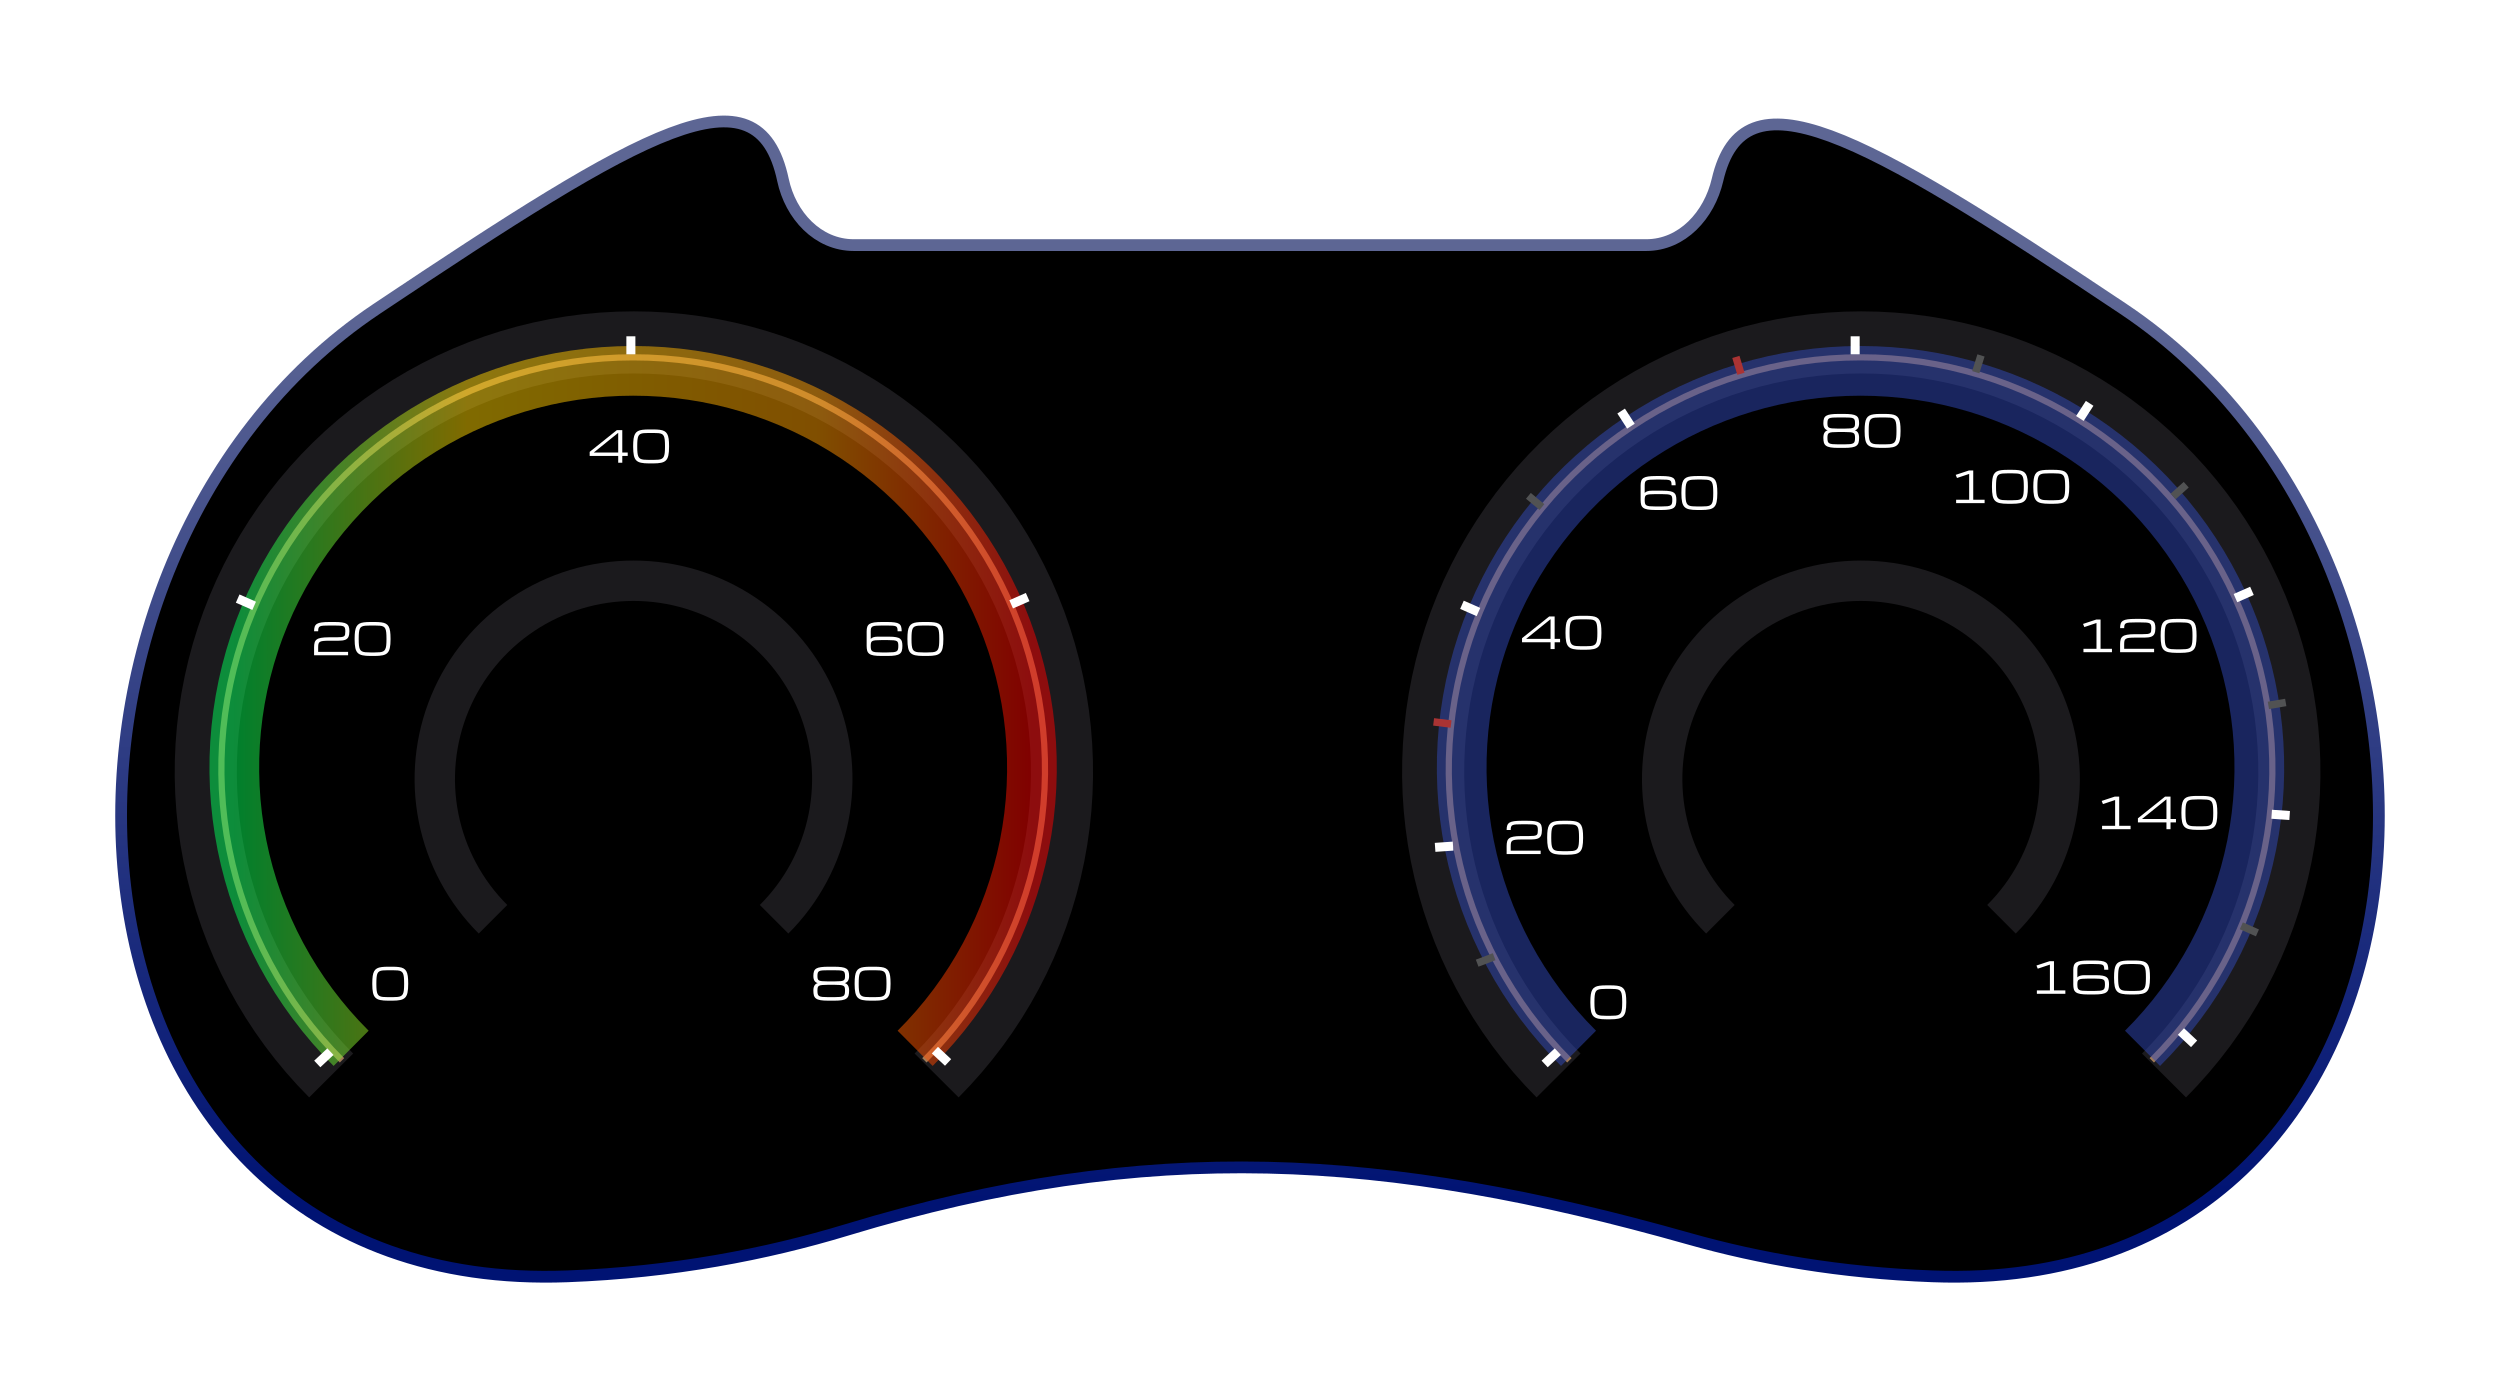 <svg width="805" height="450" viewBox="0 0 805 450" fill="none" xmlns="http://www.w3.org/2000/svg">
<g filter="url(#filter0_d_143_501)">
<path d="M252.123 49.855C244.087 12.077 207.541 33.685 121.261 91.36C-2.682 174.211 10.002 409.391 182.721 402.867C216.64 401.586 246.614 395.819 272.767 387.879C369.972 358.37 446.114 363.093 543.859 390.76C566.592 397.195 592.615 401.747 622.279 402.867C794.998 409.391 807.682 174.211 683.739 91.36C597.986 34.037 561.361 14.046 553.028 49.86C550.394 61.177 541.695 70.81 530.076 70.81H401.461H274.924C263.305 70.81 254.54 61.22 252.123 49.855Z" fill="black"/>
<path d="M252.123 49.855C244.087 12.077 207.541 33.685 121.261 91.36C-2.682 174.211 10.002 409.391 182.721 402.867C216.64 401.586 246.614 395.819 272.767 387.879C369.972 358.37 446.114 363.093 543.859 390.76C566.592 397.195 592.615 401.747 622.279 402.867C794.998 409.391 807.682 174.211 683.739 91.36C597.986 34.037 561.361 14.046 553.028 49.86C550.394 61.177 541.695 70.81 530.076 70.81H401.461H274.924C263.305 70.81 254.54 61.22 252.123 49.855Z" stroke="url(#paint0_linear_143_501)" stroke-width="3.786"/>
</g>
<path d="M701.936 349.717C722.23 329.423 736.051 303.567 741.65 275.419C747.249 247.27 744.375 218.094 733.392 191.578C722.409 165.063 703.81 142.4 679.947 126.455C656.084 110.511 628.028 102 599.328 102C570.629 102 542.573 110.511 518.71 126.455C494.847 142.4 476.248 165.063 465.265 191.578C454.282 218.094 451.408 247.27 457.007 275.419C462.606 303.567 476.427 329.423 496.721 349.717" stroke="#3F4140" stroke-width="2"/>
<g filter="url(#filter1_i_143_501)">
<path d="M696.806 345.3C716.085 325.962 729.214 301.325 734.533 274.503C739.853 247.68 737.123 219.879 726.689 194.613C716.255 169.347 698.586 147.752 675.916 132.558C653.246 117.365 626.593 109.255 599.328 109.255C572.064 109.255 545.411 117.365 522.741 132.558C500.071 147.752 482.402 169.347 471.968 194.613C461.534 219.879 458.804 247.68 464.123 274.503C469.442 301.325 482.572 325.962 501.851 345.3" stroke="#1B1A1D" stroke-width="20"/>
</g>
<path d="M692.871 341.431C711.417 322.886 724.046 299.258 729.163 273.535C734.279 247.812 731.653 221.15 721.617 196.919C711.58 172.689 694.584 151.979 672.777 137.408C650.97 122.837 625.332 115.06 599.106 115.06C572.879 115.06 547.241 122.837 525.434 137.408C503.627 151.979 486.631 172.689 476.595 196.919C466.558 221.15 463.932 247.812 469.049 273.535C474.165 299.258 486.795 322.886 505.34 341.431" stroke="#A07A56" stroke-width="2"/>
<path d="M689.895 337.561C707.855 319.69 720.086 296.92 725.041 272.132C729.996 247.343 727.453 221.649 717.733 198.299C708.013 174.949 691.553 154.991 670.434 140.95C649.315 126.908 624.486 119.414 599.087 119.414C573.687 119.414 548.858 126.908 527.739 140.95C506.62 154.991 490.16 174.949 480.44 198.299C470.72 221.649 468.177 247.343 473.132 272.132C478.088 296.92 490.319 319.69 508.279 337.561" stroke="#334ABD" stroke-opacity="0.5" stroke-width="16"/>
<g filter="url(#filter2_i_143_501)">
<path d="M644.474 295C653.424 286.07 659.52 274.693 661.989 262.307C664.459 249.922 663.191 237.083 658.347 225.416C653.503 213.749 645.3 203.777 634.775 196.761C624.251 189.745 611.877 186 599.219 186C586.561 186 574.187 189.745 563.663 196.761C553.138 203.777 544.935 213.749 540.091 225.416C535.247 237.083 533.979 249.922 536.449 262.307C538.918 274.693 545.014 286.07 553.964 295" stroke="#1B1A1D" stroke-width="13"/>
</g>
<rect x="595.91" y="108.288" width="2.902" height="5.804" fill="white"/>
<rect x="671.651" y="129.087" width="2.902" height="5.804" transform="rotate(32.91 671.651 129.087)" fill="white"/>
<rect width="2.902" height="5.804" transform="matrix(-0.84 0.543 0.543 0.84 523.224 131.571)" fill="white"/>
<rect width="2.418" height="5.666" transform="matrix(-0.958 0.287 0.287 0.958 560.113 114.576)" fill="#AA3333"/>
<rect width="2.418" height="5.666" transform="matrix(-0.638 0.77 0.77 0.638 492.91 158.723)" fill="#515253"/>
<rect width="2.418" height="5.666" transform="matrix(-0.122 0.992 0.992 0.122 461.771 231.245)" fill="#AA3333"/>
<rect width="2.418" height="5.857" transform="matrix(0.355 0.935 0.935 -0.355 475.214 309.01)" fill="#515253"/>
<rect x="724.543" y="188.931" width="2.902" height="5.804" transform="rotate(66.27 724.543 188.931)" fill="white"/>
<rect width="2.902" height="5.804" transform="matrix(-0.402 0.915 0.915 0.402 471.332 193.415)" fill="white"/>
<rect x="737.368" y="261.143" width="2.902" height="5.804" transform="rotate(93.97 737.368 261.143)" fill="white"/>
<path d="M462 271.402L462.201 274.297L467.992 273.895L467.791 271L462 271.402Z" fill="white"/>
<rect x="707.49" y="335.054" width="2.902" height="5.804" transform="rotate(133.082 707.49 335.054)" fill="white"/>
<rect width="2.902" height="5.804" transform="matrix(0.683 0.73 0.73 -0.683 496.385 341.538)" fill="white"/>
<path d="M639.034 114.806L636.725 114.086L635.04 119.495L637.348 120.215L639.034 114.806Z" fill="#515253"/>
<path d="M704.77 156.975L703.155 155.174L698.938 158.957L700.553 160.757L704.77 156.975Z" fill="#515253"/>
<rect width="2.418" height="5.666" transform="matrix(-0.167 -0.986 -0.986 0.167 736.21 227.384)" fill="#515253"/>
<rect width="2.418" height="5.666" transform="matrix(0.403 -0.915 -0.915 -0.403 726.404 301.498)" fill="#515253"/>
<path d="M522.348 322.613C522.348 321.811 522.321 321.15 522.266 320.631C522.211 320.111 522.109 319.701 521.958 319.4C521.812 319.1 521.598 318.881 521.316 318.744C521.038 318.603 520.675 318.514 520.229 318.478C519.782 318.437 519.233 318.416 518.581 318.416H517.173C516.521 318.416 515.972 318.437 515.526 318.478C515.079 318.514 514.714 318.603 514.432 318.744C514.154 318.881 513.94 319.1 513.789 319.4C513.643 319.701 513.543 320.111 513.489 320.631C513.434 321.15 513.406 321.811 513.406 322.613V322.887C513.406 323.661 513.434 324.304 513.489 324.814C513.543 325.325 513.643 325.733 513.789 326.038C513.94 326.343 514.154 326.571 514.432 326.722C514.714 326.872 515.079 326.97 515.526 327.016C515.972 327.061 516.521 327.084 517.173 327.084H518.581C519.233 327.084 519.782 327.061 520.229 327.016C520.675 326.97 521.038 326.872 521.316 326.722C521.598 326.571 521.812 326.343 521.958 326.038C522.109 325.733 522.211 325.325 522.266 324.814C522.321 324.304 522.348 323.661 522.348 322.887V322.613ZM512.094 322.887V322.613C512.094 321.684 512.14 320.904 512.231 320.275C512.322 319.642 512.479 319.127 512.702 318.73C512.926 318.334 513.229 318.031 513.612 317.821C513.999 317.612 514.484 317.47 515.068 317.397C515.651 317.32 516.353 317.281 517.173 317.281H518.581C519.402 317.281 520.103 317.32 520.687 317.397C521.27 317.47 521.753 317.612 522.136 317.821C522.523 318.031 522.829 318.334 523.052 318.73C523.275 319.127 523.433 319.642 523.524 320.275C523.615 320.904 523.66 321.684 523.66 322.613V322.887C523.66 324.012 523.585 324.926 523.435 325.628C523.289 326.33 523.029 326.868 522.656 327.241C522.286 327.615 521.771 327.87 521.111 328.007C520.45 328.148 519.607 328.219 518.581 328.219H517.173C516.148 328.219 515.305 328.148 514.644 328.007C513.983 327.87 513.466 327.615 513.092 327.241C512.723 326.868 512.463 326.33 512.313 325.628C512.167 324.926 512.094 324.012 512.094 322.887Z" fill="white"/>
<path d="M485.135 272.464C485.135 271.853 485.192 271.34 485.306 270.926C485.42 270.511 485.638 270.178 485.962 269.928C486.285 269.677 486.755 269.497 487.37 269.388C487.99 269.274 488.801 269.215 489.804 269.21H492.251C492.962 269.21 493.516 269.187 493.912 269.142C494.313 269.091 494.605 269 494.787 268.868C494.969 268.731 495.081 268.535 495.122 268.28C495.168 268.021 495.19 267.681 495.19 267.262C495.19 266.824 495.149 266.48 495.067 266.229C494.985 265.979 494.824 265.797 494.582 265.683C494.34 265.569 493.983 265.496 493.509 265.464C493.039 265.432 492.415 265.416 491.636 265.416H490.146C489.33 265.416 488.676 265.432 488.184 265.464C487.696 265.496 487.327 265.569 487.076 265.683C486.826 265.797 486.657 265.979 486.57 266.229C486.488 266.48 486.447 266.824 486.447 267.262H485.135C485.135 266.665 485.201 266.173 485.333 265.785C485.47 265.398 485.714 265.095 486.064 264.876C486.42 264.657 486.921 264.505 487.568 264.418C488.215 264.327 489.052 264.281 490.077 264.281H491.704C492.693 264.281 493.502 264.327 494.131 264.418C494.76 264.505 495.245 264.657 495.587 264.876C495.933 265.095 496.173 265.398 496.305 265.785C496.437 266.173 496.503 266.665 496.503 267.262C496.503 268.027 496.4 268.633 496.195 269.08C495.995 269.522 495.639 269.839 495.129 270.03C494.623 270.217 493.908 270.311 492.982 270.311H489.975C489.159 270.311 488.514 270.338 488.04 270.393C487.566 270.447 487.215 270.552 486.987 270.707C486.759 270.857 486.611 271.074 486.543 271.356C486.479 271.639 486.447 272.008 486.447 272.464V273.906H496.086V275H485.135V272.464ZM508.445 269.613C508.445 268.811 508.418 268.15 508.363 267.631C508.309 267.111 508.206 266.701 508.056 266.4C507.91 266.1 507.696 265.881 507.413 265.744C507.135 265.603 506.773 265.514 506.326 265.478C505.88 265.437 505.33 265.416 504.679 265.416H503.271C502.619 265.416 502.07 265.437 501.623 265.478C501.176 265.514 500.812 265.603 500.529 265.744C500.251 265.881 500.037 266.1 499.887 266.4C499.741 266.701 499.641 267.111 499.586 267.631C499.531 268.15 499.504 268.811 499.504 269.613V269.887C499.504 270.661 499.531 271.304 499.586 271.814C499.641 272.325 499.741 272.733 499.887 273.038C500.037 273.343 500.251 273.571 500.529 273.722C500.812 273.872 501.176 273.97 501.623 274.016C502.07 274.061 502.619 274.084 503.271 274.084H504.679C505.33 274.084 505.88 274.061 506.326 274.016C506.773 273.97 507.135 273.872 507.413 273.722C507.696 273.571 507.91 273.343 508.056 273.038C508.206 272.733 508.309 272.325 508.363 271.814C508.418 271.304 508.445 270.661 508.445 269.887V269.613ZM498.191 269.887V269.613C498.191 268.684 498.237 267.904 498.328 267.275C498.419 266.642 498.576 266.127 498.8 265.73C499.023 265.334 499.326 265.031 499.709 264.821C500.096 264.612 500.582 264.47 501.165 264.397C501.748 264.32 502.45 264.281 503.271 264.281H504.679C505.499 264.281 506.201 264.32 506.784 264.397C507.368 264.47 507.851 264.612 508.233 264.821C508.621 265.031 508.926 265.334 509.149 265.73C509.373 266.127 509.53 266.642 509.621 267.275C509.712 267.904 509.758 268.684 509.758 269.613V269.887C509.758 271.012 509.683 271.926 509.532 272.628C509.386 273.33 509.127 273.868 508.753 274.241C508.384 274.615 507.869 274.87 507.208 275.007C506.547 275.148 505.704 275.219 504.679 275.219H503.271C502.245 275.219 501.402 275.148 500.741 275.007C500.08 274.87 499.563 274.615 499.189 274.241C498.82 273.868 498.561 273.33 498.41 272.628C498.264 271.926 498.191 271.012 498.191 269.887Z" fill="white"/>
<path d="M499.281 209V206.812H490.094V205.5L498.844 198.5H500.594V205.719H502.344V206.812H500.594V209H499.281ZM491.406 205.719H499.281V199.375L491.406 205.719ZM514.348 203.613C514.348 202.811 514.321 202.15 514.266 201.631C514.211 201.111 514.109 200.701 513.958 200.4C513.812 200.1 513.598 199.881 513.316 199.744C513.038 199.603 512.675 199.514 512.229 199.478C511.782 199.437 511.233 199.416 510.581 199.416H509.173C508.521 199.416 507.972 199.437 507.526 199.478C507.079 199.514 506.714 199.603 506.432 199.744C506.154 199.881 505.94 200.1 505.789 200.4C505.643 200.701 505.543 201.111 505.489 201.631C505.434 202.15 505.406 202.811 505.406 203.613V203.887C505.406 204.661 505.434 205.304 505.489 205.814C505.543 206.325 505.643 206.733 505.789 207.038C505.94 207.343 506.154 207.571 506.432 207.722C506.714 207.872 507.079 207.97 507.526 208.016C507.972 208.061 508.521 208.084 509.173 208.084H510.581C511.233 208.084 511.782 208.061 512.229 208.016C512.675 207.97 513.038 207.872 513.316 207.722C513.598 207.571 513.812 207.343 513.958 207.038C514.109 206.733 514.211 206.325 514.266 205.814C514.321 205.304 514.348 204.661 514.348 203.887V203.613ZM504.094 203.887V203.613C504.094 202.684 504.14 201.904 504.231 201.275C504.322 200.642 504.479 200.127 504.702 199.73C504.926 199.334 505.229 199.031 505.612 198.821C505.999 198.612 506.484 198.47 507.068 198.397C507.651 198.32 508.353 198.281 509.173 198.281H510.581C511.402 198.281 512.103 198.32 512.687 198.397C513.27 198.47 513.753 198.612 514.136 198.821C514.523 199.031 514.829 199.334 515.052 199.73C515.275 200.127 515.433 200.642 515.524 201.275C515.615 201.904 515.66 202.684 515.66 203.613V203.887C515.66 205.012 515.585 205.926 515.435 206.628C515.289 207.33 515.029 207.868 514.656 208.241C514.286 208.615 513.771 208.87 513.111 209.007C512.45 209.148 511.607 209.219 510.581 209.219H509.173C508.148 209.219 507.305 209.148 506.644 209.007C505.983 208.87 505.466 208.615 505.092 208.241C504.723 207.868 504.463 207.33 504.313 206.628C504.167 205.926 504.094 205.012 504.094 203.887Z" fill="white"/>
<path d="M533.05 164.219C532.025 164.219 531.198 164.164 530.569 164.055C529.94 163.945 529.459 163.765 529.126 163.515C528.794 163.264 528.568 162.931 528.449 162.517C528.336 162.097 528.279 161.58 528.279 160.965V156.33C528.279 155.733 528.345 155.239 528.477 154.847C528.614 154.45 528.857 154.138 529.208 153.91C529.564 153.682 530.065 153.521 530.712 153.425C531.359 153.329 532.196 153.281 533.221 153.281H534.848C535.855 153.281 536.669 153.327 537.288 153.418C537.913 153.505 538.389 153.657 538.717 153.876C539.045 154.095 539.266 154.398 539.38 154.785C539.499 155.173 539.558 155.665 539.558 156.262H538.245C538.245 155.824 538.211 155.48 538.143 155.229C538.079 154.979 537.933 154.797 537.705 154.683C537.482 154.569 537.138 154.496 536.673 154.464C536.208 154.432 535.577 154.416 534.78 154.416H533.289C532.474 154.416 531.82 154.437 531.327 154.478C530.84 154.514 530.471 154.594 530.22 154.717C529.969 154.84 529.801 155.031 529.714 155.291C529.632 155.546 529.591 155.893 529.591 156.33V158.723C530.006 158.244 530.76 158.005 531.854 158.005H535.463C536.416 158.005 537.179 158.06 537.753 158.169C538.327 158.274 538.76 158.445 539.052 158.682C539.348 158.914 539.544 159.219 539.64 159.598C539.74 159.971 539.79 160.427 539.79 160.965C539.79 161.58 539.731 162.097 539.613 162.517C539.499 162.931 539.275 163.264 538.943 163.515C538.61 163.765 538.129 163.945 537.5 164.055C536.871 164.164 536.044 164.219 535.019 164.219H533.05ZM538.478 160.965C538.478 160.559 538.446 160.233 538.382 159.987C538.318 159.741 538.175 159.554 537.951 159.427C537.728 159.299 537.382 159.215 536.912 159.174C536.443 159.128 535.8 159.105 534.985 159.105H533.084C532.268 159.105 531.626 159.128 531.156 159.174C530.687 159.215 530.341 159.299 530.117 159.427C529.894 159.554 529.751 159.741 529.687 159.987C529.623 160.233 529.591 160.559 529.591 160.965C529.591 161.421 529.623 161.787 529.687 162.065C529.755 162.343 529.903 162.558 530.131 162.708C530.359 162.854 530.71 162.954 531.184 163.009C531.658 163.059 532.303 163.084 533.118 163.084H534.95C535.766 163.084 536.411 163.059 536.885 163.009C537.359 162.954 537.71 162.854 537.938 162.708C538.166 162.558 538.311 162.343 538.375 162.065C538.444 161.787 538.478 161.421 538.478 160.965ZM551.664 158.613C551.664 157.811 551.637 157.15 551.582 156.631C551.528 156.111 551.425 155.701 551.275 155.4C551.129 155.1 550.915 154.881 550.632 154.744C550.354 154.603 549.992 154.514 549.545 154.478C549.099 154.437 548.549 154.416 547.898 154.416H546.49C545.838 154.416 545.289 154.437 544.842 154.478C544.395 154.514 544.031 154.603 543.748 154.744C543.47 154.881 543.256 155.1 543.106 155.4C542.96 155.701 542.86 156.111 542.805 156.631C542.75 157.15 542.723 157.811 542.723 158.613V158.887C542.723 159.661 542.75 160.304 542.805 160.814C542.86 161.325 542.96 161.733 543.106 162.038C543.256 162.343 543.47 162.571 543.748 162.722C544.031 162.872 544.395 162.97 544.842 163.016C545.289 163.061 545.838 163.084 546.49 163.084H547.898C548.549 163.084 549.099 163.061 549.545 163.016C549.992 162.97 550.354 162.872 550.632 162.722C550.915 162.571 551.129 162.343 551.275 162.038C551.425 161.733 551.528 161.325 551.582 160.814C551.637 160.304 551.664 159.661 551.664 158.887V158.613ZM541.41 158.887V158.613C541.41 157.684 541.456 156.904 541.547 156.275C541.638 155.642 541.795 155.127 542.019 154.73C542.242 154.334 542.545 154.031 542.928 153.821C543.315 153.612 543.801 153.47 544.384 153.397C544.967 153.32 545.669 153.281 546.49 153.281H547.898C548.718 153.281 549.42 153.32 550.003 153.397C550.587 153.47 551.07 153.612 551.452 153.821C551.84 154.031 552.145 154.334 552.368 154.73C552.592 155.127 552.749 155.642 552.84 156.275C552.931 156.904 552.977 157.684 552.977 158.613V158.887C552.977 160.012 552.902 160.926 552.751 161.628C552.605 162.33 552.346 162.868 551.972 163.241C551.603 163.615 551.088 163.87 550.427 164.007C549.766 164.148 548.923 164.219 547.898 164.219H546.49C545.464 164.219 544.621 164.148 543.96 164.007C543.299 163.87 542.782 163.615 542.408 163.241C542.039 162.868 541.78 162.33 541.629 161.628C541.483 160.926 541.41 160.012 541.41 158.887Z" fill="white"/>
<path d="M597.321 136.262C597.321 135.824 597.277 135.48 597.191 135.229C597.109 134.979 596.942 134.797 596.692 134.683C596.441 134.569 596.07 134.496 595.577 134.464C595.09 134.432 594.438 134.416 593.622 134.416H592.132C591.316 134.416 590.662 134.432 590.17 134.464C589.683 134.496 589.313 134.569 589.063 134.683C588.812 134.797 588.643 134.979 588.557 135.229C588.475 135.48 588.434 135.824 588.434 136.262C588.434 136.631 588.463 136.932 588.523 137.164C588.582 137.392 588.714 137.567 588.919 137.69C589.129 137.809 589.45 137.891 589.883 137.937C590.316 137.982 590.906 138.005 591.654 138.005H594.101C594.848 138.005 595.438 137.982 595.871 137.937C596.304 137.891 596.623 137.809 596.828 137.69C597.038 137.567 597.172 137.392 597.232 137.164C597.291 136.932 597.321 136.631 597.321 136.262ZM587.121 140.965C587.121 140.231 587.253 139.668 587.518 139.276C587.782 138.884 588.126 138.645 588.55 138.559C588.131 138.481 587.787 138.256 587.518 137.882C587.253 137.508 587.121 136.968 587.121 136.262C587.121 135.665 587.187 135.173 587.32 134.785C587.456 134.398 587.7 134.095 588.051 133.876C588.406 133.657 588.908 133.505 589.555 133.418C590.202 133.327 591.038 133.281 592.064 133.281H593.691C594.716 133.281 595.552 133.327 596.199 133.418C596.847 133.505 597.346 133.657 597.697 133.876C598.052 134.095 598.296 134.398 598.428 134.785C598.565 135.173 598.633 135.665 598.633 136.262C598.633 136.968 598.499 137.508 598.23 137.882C597.965 138.256 597.624 138.481 597.204 138.559C597.628 138.645 597.972 138.884 598.237 139.276C598.501 139.668 598.633 140.231 598.633 140.965C598.633 141.58 598.574 142.097 598.455 142.517C598.341 142.931 598.118 143.264 597.785 143.515C597.453 143.765 596.972 143.945 596.343 144.055C595.714 144.164 594.887 144.219 593.862 144.219H591.893C590.867 144.219 590.04 144.164 589.411 144.055C588.782 143.945 588.302 143.765 587.969 143.515C587.636 143.264 587.411 142.931 587.292 142.517C587.178 142.097 587.121 141.58 587.121 140.965ZM597.321 140.965C597.321 140.559 597.289 140.233 597.225 139.987C597.161 139.741 597.017 139.554 596.794 139.427C596.571 139.299 596.225 139.215 595.755 139.174C595.286 139.128 594.643 139.105 593.827 139.105H591.927C591.111 139.105 590.469 139.128 589.999 139.174C589.53 139.215 589.184 139.299 588.96 139.427C588.737 139.554 588.593 139.741 588.53 139.987C588.466 140.233 588.434 140.559 588.434 140.965C588.434 141.421 588.466 141.787 588.53 142.065C588.598 142.343 588.746 142.558 588.974 142.708C589.202 142.854 589.553 142.954 590.027 143.009C590.501 143.059 591.145 143.084 591.961 143.084H593.793C594.609 143.084 595.254 143.059 595.728 143.009C596.202 142.954 596.553 142.854 596.781 142.708C597.008 142.558 597.154 142.343 597.218 142.065C597.286 141.787 597.321 141.421 597.321 140.965ZM610.664 138.613C610.664 137.811 610.637 137.15 610.582 136.631C610.528 136.111 610.425 135.701 610.275 135.4C610.129 135.1 609.915 134.881 609.632 134.744C609.354 134.603 608.992 134.514 608.545 134.478C608.099 134.437 607.549 134.416 606.898 134.416H605.49C604.838 134.416 604.289 134.437 603.842 134.478C603.395 134.514 603.031 134.603 602.748 134.744C602.47 134.881 602.256 135.1 602.106 135.4C601.96 135.701 601.86 136.111 601.805 136.631C601.75 137.15 601.723 137.811 601.723 138.613V138.887C601.723 139.661 601.75 140.304 601.805 140.814C601.86 141.325 601.96 141.733 602.106 142.038C602.256 142.343 602.47 142.571 602.748 142.722C603.031 142.872 603.395 142.97 603.842 143.016C604.289 143.061 604.838 143.084 605.49 143.084H606.898C607.549 143.084 608.099 143.061 608.545 143.016C608.992 142.97 609.354 142.872 609.632 142.722C609.915 142.571 610.129 142.343 610.275 142.038C610.425 141.733 610.528 141.325 610.582 140.814C610.637 140.304 610.664 139.661 610.664 138.887V138.613ZM600.41 138.887V138.613C600.41 137.684 600.456 136.904 600.547 136.275C600.638 135.642 600.795 135.127 601.019 134.73C601.242 134.334 601.545 134.031 601.928 133.821C602.315 133.612 602.801 133.47 603.384 133.397C603.967 133.32 604.669 133.281 605.49 133.281H606.898C607.718 133.281 608.42 133.32 609.003 133.397C609.587 133.47 610.07 133.612 610.452 133.821C610.84 134.031 611.145 134.334 611.368 134.73C611.592 135.127 611.749 135.642 611.84 136.275C611.931 136.904 611.977 137.684 611.977 138.613V138.887C611.977 140.012 611.902 140.926 611.751 141.628C611.605 142.33 611.346 142.868 610.972 143.241C610.603 143.615 610.088 143.87 609.427 144.007C608.766 144.148 607.923 144.219 606.898 144.219H605.49C604.464 144.219 603.621 144.148 602.96 144.007C602.299 143.87 601.782 143.615 601.408 143.241C601.039 142.868 600.78 142.33 600.629 141.628C600.483 140.926 600.41 140.012 600.41 138.887Z" fill="white"/>
<path d="M629.871 162V160.906H634.069V152.607L630.152 153.913L629.735 152.901L633.973 151.5H635.381V160.906H639.045V162H629.871ZM651.664 156.613C651.664 155.811 651.637 155.15 651.582 154.631C651.528 154.111 651.425 153.701 651.275 153.4C651.129 153.1 650.915 152.881 650.632 152.744C650.354 152.603 649.992 152.514 649.545 152.478C649.099 152.437 648.549 152.416 647.898 152.416H646.49C645.838 152.416 645.289 152.437 644.842 152.478C644.395 152.514 644.031 152.603 643.748 152.744C643.47 152.881 643.256 153.1 643.106 153.4C642.96 153.701 642.86 154.111 642.805 154.631C642.75 155.15 642.723 155.811 642.723 156.613V156.887C642.723 157.661 642.75 158.304 642.805 158.814C642.86 159.325 642.96 159.733 643.106 160.038C643.256 160.343 643.47 160.571 643.748 160.722C644.031 160.872 644.395 160.97 644.842 161.016C645.289 161.061 645.838 161.084 646.49 161.084H647.898C648.549 161.084 649.099 161.061 649.545 161.016C649.992 160.97 650.354 160.872 650.632 160.722C650.915 160.571 651.129 160.343 651.275 160.038C651.425 159.733 651.528 159.325 651.582 158.814C651.637 158.304 651.664 157.661 651.664 156.887V156.613ZM641.41 156.887V156.613C641.41 155.684 641.456 154.904 641.547 154.275C641.638 153.642 641.795 153.127 642.019 152.73C642.242 152.334 642.545 152.031 642.928 151.821C643.315 151.612 643.801 151.47 644.384 151.397C644.967 151.32 645.669 151.281 646.49 151.281H647.898C648.718 151.281 649.42 151.32 650.003 151.397C650.587 151.47 651.07 151.612 651.452 151.821C651.84 152.031 652.145 152.334 652.368 152.73C652.592 153.127 652.749 153.642 652.84 154.275C652.931 154.904 652.977 155.684 652.977 156.613V156.887C652.977 158.012 652.902 158.926 652.751 159.628C652.605 160.33 652.346 160.868 651.972 161.241C651.603 161.615 651.088 161.87 650.427 162.007C649.766 162.148 648.923 162.219 647.898 162.219H646.49C645.464 162.219 644.621 162.148 643.96 162.007C643.299 161.87 642.782 161.615 642.408 161.241C642.039 160.868 641.78 160.33 641.629 159.628C641.483 158.926 641.41 158.012 641.41 156.887ZM664.981 156.613C664.981 155.811 664.953 155.15 664.899 154.631C664.844 154.111 664.741 153.701 664.591 153.4C664.445 153.1 664.231 152.881 663.948 152.744C663.67 152.603 663.308 152.514 662.862 152.478C662.415 152.437 661.866 152.416 661.214 152.416H659.806C659.154 152.416 658.605 152.437 658.158 152.478C657.712 152.514 657.347 152.603 657.065 152.744C656.787 152.881 656.573 153.1 656.422 153.4C656.276 153.701 656.176 154.111 656.121 154.631C656.067 155.15 656.039 155.811 656.039 156.613V156.887C656.039 157.661 656.067 158.304 656.121 158.814C656.176 159.325 656.276 159.733 656.422 160.038C656.573 160.343 656.787 160.571 657.065 160.722C657.347 160.872 657.712 160.97 658.158 161.016C658.605 161.061 659.154 161.084 659.806 161.084H661.214C661.866 161.084 662.415 161.061 662.862 161.016C663.308 160.97 663.67 160.872 663.948 160.722C664.231 160.571 664.445 160.343 664.591 160.038C664.741 159.733 664.844 159.325 664.899 158.814C664.953 158.304 664.981 157.661 664.981 156.887V156.613ZM654.727 156.887V156.613C654.727 155.684 654.772 154.904 654.864 154.275C654.955 153.642 655.112 153.127 655.335 152.73C655.559 152.334 655.862 152.031 656.244 151.821C656.632 151.612 657.117 151.47 657.7 151.397C658.284 151.32 658.986 151.281 659.806 151.281H661.214C662.034 151.281 662.736 151.32 663.32 151.397C663.903 151.47 664.386 151.612 664.769 151.821C665.156 152.031 665.462 152.334 665.685 152.73C665.908 153.127 666.065 153.642 666.156 154.275C666.248 154.904 666.293 155.684 666.293 156.613V156.887C666.293 158.012 666.218 158.926 666.068 159.628C665.922 160.33 665.662 160.868 665.288 161.241C664.919 161.615 664.404 161.87 663.743 162.007C663.083 162.148 662.24 162.219 661.214 162.219H659.806C658.781 162.219 657.937 162.148 657.277 162.007C656.616 161.87 656.099 161.615 655.725 161.241C655.356 160.868 655.096 160.33 654.946 159.628C654.8 158.926 654.727 158.012 654.727 156.887Z" fill="white"/>
<path d="M670.871 210V208.906H675.069V200.607L671.152 201.913L670.735 200.901L674.973 199.5H676.381V208.906H680.045V210H670.871ZM682.67 207.464C682.67 206.853 682.727 206.34 682.841 205.926C682.955 205.511 683.174 205.178 683.497 204.928C683.821 204.677 684.29 204.497 684.906 204.388C685.525 204.274 686.337 204.215 687.339 204.21H689.786C690.497 204.21 691.051 204.187 691.448 204.142C691.849 204.091 692.14 204 692.323 203.868C692.505 203.731 692.616 203.535 692.657 203.28C692.703 203.021 692.726 202.681 692.726 202.262C692.726 201.824 692.685 201.48 692.603 201.229C692.521 200.979 692.359 200.797 692.117 200.683C691.876 200.569 691.518 200.496 691.044 200.464C690.575 200.432 689.95 200.416 689.171 200.416H687.681C686.865 200.416 686.211 200.432 685.719 200.464C685.231 200.496 684.862 200.569 684.612 200.683C684.361 200.797 684.192 200.979 684.106 201.229C684.024 201.48 683.983 201.824 683.983 202.262H682.67C682.67 201.665 682.736 201.173 682.868 200.785C683.005 200.398 683.249 200.095 683.6 199.876C683.955 199.657 684.457 199.505 685.104 199.418C685.751 199.327 686.587 199.281 687.613 199.281H689.24C690.228 199.281 691.037 199.327 691.666 199.418C692.295 199.505 692.781 199.657 693.122 199.876C693.469 200.095 693.708 200.398 693.84 200.785C693.972 201.173 694.038 201.665 694.038 202.262C694.038 203.027 693.936 203.633 693.731 204.08C693.53 204.522 693.175 204.839 692.664 205.03C692.158 205.217 691.443 205.311 690.518 205.311H687.51C686.694 205.311 686.049 205.338 685.575 205.393C685.101 205.447 684.751 205.552 684.523 205.707C684.295 205.857 684.147 206.074 684.078 206.356C684.015 206.639 683.983 207.008 683.983 207.464V208.906H693.621V210H682.67V207.464ZM705.981 204.613C705.981 203.811 705.953 203.15 705.899 202.631C705.844 202.111 705.741 201.701 705.591 201.4C705.445 201.1 705.231 200.881 704.948 200.744C704.67 200.603 704.308 200.514 703.862 200.478C703.415 200.437 702.866 200.416 702.214 200.416H700.806C700.154 200.416 699.605 200.437 699.158 200.478C698.712 200.514 698.347 200.603 698.065 200.744C697.787 200.881 697.573 201.1 697.422 201.4C697.276 201.701 697.176 202.111 697.121 202.631C697.067 203.15 697.039 203.811 697.039 204.613V204.887C697.039 205.661 697.067 206.304 697.121 206.814C697.176 207.325 697.276 207.733 697.422 208.038C697.573 208.343 697.787 208.571 698.065 208.722C698.347 208.872 698.712 208.97 699.158 209.016C699.605 209.061 700.154 209.084 700.806 209.084H702.214C702.866 209.084 703.415 209.061 703.862 209.016C704.308 208.97 704.67 208.872 704.948 208.722C705.231 208.571 705.445 208.343 705.591 208.038C705.741 207.733 705.844 207.325 705.899 206.814C705.953 206.304 705.981 205.661 705.981 204.887V204.613ZM695.727 204.887V204.613C695.727 203.684 695.772 202.904 695.864 202.275C695.955 201.642 696.112 201.127 696.335 200.73C696.559 200.334 696.862 200.031 697.244 199.821C697.632 199.612 698.117 199.47 698.7 199.397C699.284 199.32 699.986 199.281 700.806 199.281H702.214C703.034 199.281 703.736 199.32 704.32 199.397C704.903 199.47 705.386 199.612 705.769 199.821C706.156 200.031 706.462 200.334 706.685 200.73C706.908 201.127 707.065 201.642 707.156 202.275C707.248 202.904 707.293 203.684 707.293 204.613V204.887C707.293 206.012 707.218 206.926 707.068 207.628C706.922 208.33 706.662 208.868 706.288 209.241C705.919 209.615 705.404 209.87 704.743 210.007C704.083 210.148 703.24 210.219 702.214 210.219H700.806C699.781 210.219 698.937 210.148 698.277 210.007C697.616 209.87 697.099 209.615 696.725 209.241C696.356 208.868 696.096 208.33 695.946 207.628C695.8 206.926 695.727 206.012 695.727 204.887Z" fill="white"/>
<path d="M676.871 267V265.906H681.069V257.607L677.152 258.913L676.735 257.901L680.973 256.5H682.381V265.906H686.045V267H676.871ZM697.598 267V264.812H688.41V263.5L697.16 256.5H698.91V263.719H700.66V264.812H698.91V267H697.598ZM689.723 263.719H697.598V257.375L689.723 263.719ZM712.664 261.613C712.664 260.811 712.637 260.15 712.582 259.631C712.528 259.111 712.425 258.701 712.275 258.4C712.129 258.1 711.915 257.881 711.632 257.744C711.354 257.603 710.992 257.514 710.545 257.478C710.099 257.437 709.549 257.416 708.898 257.416H707.49C706.838 257.416 706.289 257.437 705.842 257.478C705.395 257.514 705.031 257.603 704.748 257.744C704.47 257.881 704.256 258.1 704.106 258.4C703.96 258.701 703.86 259.111 703.805 259.631C703.75 260.15 703.723 260.811 703.723 261.613V261.887C703.723 262.661 703.75 263.304 703.805 263.814C703.86 264.325 703.96 264.733 704.106 265.038C704.256 265.343 704.47 265.571 704.748 265.722C705.031 265.872 705.395 265.97 705.842 266.016C706.289 266.061 706.838 266.084 707.49 266.084H708.898C709.549 266.084 710.099 266.061 710.545 266.016C710.992 265.97 711.354 265.872 711.632 265.722C711.915 265.571 712.129 265.343 712.275 265.038C712.425 264.733 712.528 264.325 712.582 263.814C712.637 263.304 712.664 262.661 712.664 261.887V261.613ZM702.41 261.887V261.613C702.41 260.684 702.456 259.904 702.547 259.275C702.638 258.642 702.795 258.127 703.019 257.73C703.242 257.334 703.545 257.031 703.928 256.821C704.315 256.612 704.801 256.47 705.384 256.397C705.967 256.32 706.669 256.281 707.49 256.281H708.898C709.718 256.281 710.42 256.32 711.003 256.397C711.587 256.47 712.07 256.612 712.452 256.821C712.84 257.031 713.145 257.334 713.368 257.73C713.592 258.127 713.749 258.642 713.84 259.275C713.931 259.904 713.977 260.684 713.977 261.613V261.887C713.977 263.012 713.902 263.926 713.751 264.628C713.605 265.33 713.346 265.868 712.972 266.241C712.603 266.615 712.088 266.87 711.427 267.007C710.766 267.148 709.923 267.219 708.898 267.219H707.49C706.464 267.219 705.621 267.148 704.96 267.007C704.299 266.87 703.782 266.615 703.408 266.241C703.039 265.868 702.78 265.33 702.629 264.628C702.483 263.926 702.41 263.012 702.41 261.887Z" fill="white"/>
<path d="M655.871 320V318.906H660.069V310.607L656.152 311.913L655.735 310.901L659.973 309.5H661.381V318.906H665.045V320H655.871ZM672.366 320.219C671.341 320.219 670.514 320.164 669.885 320.055C669.256 319.945 668.775 319.765 668.443 319.515C668.11 319.264 667.884 318.931 667.766 318.517C667.652 318.097 667.595 317.58 667.595 316.965V312.33C667.595 311.733 667.661 311.239 667.793 310.847C667.93 310.45 668.174 310.138 668.525 309.91C668.88 309.682 669.381 309.521 670.029 309.425C670.676 309.329 671.512 309.281 672.537 309.281H674.164C675.171 309.281 675.985 309.327 676.605 309.418C677.229 309.505 677.705 309.657 678.033 309.876C678.362 310.095 678.583 310.398 678.697 310.785C678.815 311.173 678.874 311.665 678.874 312.262H677.562C677.562 311.824 677.528 311.48 677.459 311.229C677.395 310.979 677.25 310.797 677.022 310.683C676.798 310.569 676.454 310.496 675.99 310.464C675.525 310.432 674.893 310.416 674.096 310.416H672.606C671.79 310.416 671.136 310.437 670.644 310.478C670.156 310.514 669.787 310.594 669.536 310.717C669.286 310.84 669.117 311.031 669.031 311.291C668.948 311.546 668.907 311.893 668.907 312.33V314.723C669.322 314.244 670.076 314.005 671.17 314.005H674.78C675.732 314.005 676.495 314.06 677.07 314.169C677.644 314.274 678.077 314.445 678.368 314.682C678.665 314.914 678.861 315.219 678.956 315.598C679.057 315.971 679.107 316.427 679.107 316.965C679.107 317.58 679.047 318.097 678.929 318.517C678.815 318.931 678.592 319.264 678.259 319.515C677.926 319.765 677.446 319.945 676.817 320.055C676.188 320.164 675.361 320.219 674.335 320.219H672.366ZM677.794 316.965C677.794 316.559 677.762 316.233 677.698 315.987C677.635 315.741 677.491 315.554 677.268 315.427C677.045 315.299 676.698 315.215 676.229 315.174C675.759 315.128 675.117 315.105 674.301 315.105H672.401C671.585 315.105 670.942 315.128 670.473 315.174C670.003 315.215 669.657 315.299 669.434 315.427C669.211 315.554 669.067 315.741 669.003 315.987C668.939 316.233 668.907 316.559 668.907 316.965C668.907 317.421 668.939 317.787 669.003 318.065C669.072 318.343 669.22 318.558 669.448 318.708C669.675 318.854 670.026 318.954 670.5 319.009C670.974 319.059 671.619 319.084 672.435 319.084H674.267C675.083 319.084 675.727 319.059 676.201 319.009C676.675 318.954 677.026 318.854 677.254 318.708C677.482 318.558 677.628 318.343 677.692 318.065C677.76 317.787 677.794 317.421 677.794 316.965ZM690.981 314.613C690.981 313.811 690.953 313.15 690.899 312.631C690.844 312.111 690.741 311.701 690.591 311.4C690.445 311.1 690.231 310.881 689.948 310.744C689.67 310.603 689.308 310.514 688.862 310.478C688.415 310.437 687.866 310.416 687.214 310.416H685.806C685.154 310.416 684.605 310.437 684.158 310.478C683.712 310.514 683.347 310.603 683.065 310.744C682.787 310.881 682.573 311.1 682.422 311.4C682.276 311.701 682.176 312.111 682.121 312.631C682.067 313.15 682.039 313.811 682.039 314.613V314.887C682.039 315.661 682.067 316.304 682.121 316.814C682.176 317.325 682.276 317.733 682.422 318.038C682.573 318.343 682.787 318.571 683.065 318.722C683.347 318.872 683.712 318.97 684.158 319.016C684.605 319.061 685.154 319.084 685.806 319.084H687.214C687.866 319.084 688.415 319.061 688.862 319.016C689.308 318.97 689.67 318.872 689.948 318.722C690.231 318.571 690.445 318.343 690.591 318.038C690.741 317.733 690.844 317.325 690.899 316.814C690.953 316.304 690.981 315.661 690.981 314.887V314.613ZM680.727 314.887V314.613C680.727 313.684 680.772 312.904 680.864 312.275C680.955 311.642 681.112 311.127 681.335 310.73C681.559 310.334 681.862 310.031 682.244 309.821C682.632 309.612 683.117 309.47 683.7 309.397C684.284 309.32 684.986 309.281 685.806 309.281H687.214C688.034 309.281 688.736 309.32 689.32 309.397C689.903 309.47 690.386 309.612 690.769 309.821C691.156 310.031 691.462 310.334 691.685 310.73C691.908 311.127 692.065 311.642 692.156 312.275C692.248 312.904 692.293 313.684 692.293 314.613V314.887C692.293 316.012 692.218 316.926 692.068 317.628C691.922 318.33 691.662 318.868 691.288 319.241C690.919 319.615 690.404 319.87 689.743 320.007C689.083 320.148 688.24 320.219 687.214 320.219H685.806C684.781 320.219 683.937 320.148 683.277 320.007C682.616 319.87 682.099 319.615 681.725 319.241C681.356 318.868 681.096 318.33 680.946 317.628C680.8 316.926 680.727 316.012 680.727 314.887Z" fill="white"/>
<path d="M306.717 349.717C327.011 329.423 340.832 303.567 346.431 275.419C352.03 247.27 349.156 218.094 338.173 191.578C327.19 165.063 308.591 142.4 284.728 126.455C260.865 110.511 232.809 102 204.109 102C175.41 102 147.354 110.511 123.491 126.455C99.628 142.4 81.029 165.063 70.046 191.578C59.063 218.094 56.189 247.27 61.788 275.419C67.387 303.567 81.208 329.423 101.502 349.717" stroke="#3F4140" stroke-width="2"/>
<g filter="url(#filter3_i_143_501)">
<path d="M301.587 345.3C320.866 325.962 333.995 301.325 339.315 274.503C344.634 247.68 341.904 219.879 331.47 194.613C321.036 169.347 303.367 147.752 280.697 132.558C258.027 117.365 231.374 109.255 204.109 109.255C176.845 109.255 150.192 117.365 127.522 132.558C104.852 147.752 87.183 169.347 76.749 194.613C66.315 219.879 63.585 247.68 68.904 274.503C74.224 301.325 87.353 325.962 106.632 345.3" stroke="#1B1A1D" stroke-width="20"/>
</g>
<path d="M297.652 341.43C316.197 322.885 328.827 299.257 333.943 273.534C339.06 247.812 336.434 221.149 326.397 196.919C316.361 172.688 299.365 151.978 277.558 137.408C255.751 122.837 230.113 115.06 203.887 115.06C177.66 115.06 152.022 122.837 130.215 137.408C108.408 151.978 91.412 172.688 81.376 196.919C71.339 221.149 68.713 247.812 73.83 273.534C78.946 299.257 91.576 322.885 110.121 341.43" stroke="#A07A56" stroke-width="2"/>
<path d="M294.675 337.561C312.636 319.689 324.867 296.92 329.822 272.131C334.777 247.343 332.234 221.649 322.514 198.299C312.794 174.949 296.334 154.991 275.215 140.949C254.096 126.908 229.267 119.413 203.868 119.413C178.468 119.413 153.639 126.908 132.52 140.949C111.401 154.991 94.941 174.949 85.221 198.299C75.501 221.649 72.958 247.343 77.913 272.131C82.869 296.92 95.1 319.689 113.06 337.561" stroke="url(#paint1_linear_143_501)" stroke-opacity="0.5" stroke-width="16"/>
<g filter="url(#filter4_i_143_501)">
<path d="M249.255 295C258.205 286.07 264.301 274.693 266.77 262.307C269.24 249.922 267.972 237.083 263.128 225.416C258.284 213.749 250.081 203.777 239.556 196.761C229.032 189.745 216.658 186 204 186C191.342 186 178.968 189.745 168.444 196.761C157.919 203.777 149.716 213.749 144.872 225.416C140.028 237.083 138.76 249.922 141.23 262.307C143.699 274.693 149.795 286.07 158.745 295" stroke="#1B1A1D" stroke-width="13"/>
</g>
<rect x="201.691" y="108.288" width="2.902" height="5.804" fill="white"/>
<rect x="330.324" y="190.931" width="2.902" height="5.804" transform="rotate(66.27 330.324 190.931)" fill="white"/>
<rect width="2.902" height="5.804" transform="matrix(-0.402 0.915 0.915 0.402 77.113 191.415)" fill="white"/>
<rect x="306.271" y="341.054" width="2.902" height="5.804" transform="rotate(133.082 306.271 341.054)" fill="white"/>
<rect width="2.902" height="5.804" transform="matrix(0.683 0.73 0.73 -0.683 101.166 341.538)" fill="white"/>
<path d="M130.129 316.613C130.129 315.811 130.102 315.15 130.047 314.631C129.992 314.111 129.89 313.701 129.739 313.4C129.593 313.1 129.379 312.881 129.097 312.744C128.819 312.603 128.456 312.514 128.01 312.478C127.563 312.437 127.014 312.416 126.362 312.416H124.954C124.302 312.416 123.753 312.437 123.307 312.478C122.86 312.514 122.495 312.603 122.213 312.744C121.935 312.881 121.721 313.1 121.57 313.4C121.424 313.701 121.324 314.111 121.27 314.631C121.215 315.15 121.188 315.811 121.188 316.613V316.887C121.188 317.661 121.215 318.304 121.27 318.814C121.324 319.325 121.424 319.733 121.57 320.038C121.721 320.343 121.935 320.571 122.213 320.722C122.495 320.872 122.86 320.97 123.307 321.016C123.753 321.061 124.302 321.084 124.954 321.084H126.362C127.014 321.084 127.563 321.061 128.01 321.016C128.456 320.97 128.819 320.872 129.097 320.722C129.379 320.571 129.593 320.343 129.739 320.038C129.89 319.733 129.992 319.325 130.047 318.814C130.102 318.304 130.129 317.661 130.129 316.887V316.613ZM119.875 316.887V316.613C119.875 315.684 119.921 314.904 120.012 314.275C120.103 313.642 120.26 313.127 120.483 312.73C120.707 312.334 121.01 312.031 121.393 311.821C121.78 311.612 122.265 311.47 122.849 311.397C123.432 311.32 124.134 311.281 124.954 311.281H126.362C127.183 311.281 127.884 311.32 128.468 311.397C129.051 311.47 129.534 311.612 129.917 311.821C130.304 312.031 130.61 312.334 130.833 312.73C131.056 313.127 131.214 313.642 131.305 314.275C131.396 314.904 131.441 315.684 131.441 316.613V316.887C131.441 318.012 131.366 318.926 131.216 319.628C131.07 320.33 130.81 320.868 130.437 321.241C130.067 321.615 129.552 321.87 128.892 322.007C128.231 322.148 127.388 322.219 126.362 322.219H124.954C123.929 322.219 123.086 322.148 122.425 322.007C121.764 321.87 121.247 321.615 120.873 321.241C120.504 320.868 120.244 320.33 120.094 319.628C119.948 318.926 119.875 318.012 119.875 316.887Z" fill="white"/>
<path d="M101.135 208.464C101.135 207.853 101.192 207.34 101.306 206.926C101.42 206.511 101.638 206.178 101.962 205.928C102.285 205.677 102.755 205.497 103.37 205.388C103.99 205.274 104.801 205.215 105.804 205.21H108.251C108.962 205.21 109.516 205.187 109.912 205.142C110.313 205.091 110.605 205 110.787 204.868C110.969 204.731 111.081 204.535 111.122 204.28C111.168 204.021 111.19 203.681 111.19 203.262C111.19 202.824 111.149 202.48 111.067 202.229C110.985 201.979 110.824 201.797 110.582 201.683C110.34 201.569 109.983 201.496 109.509 201.464C109.039 201.432 108.415 201.416 107.636 201.416H106.146C105.33 201.416 104.676 201.432 104.184 201.464C103.696 201.496 103.327 201.569 103.076 201.683C102.826 201.797 102.657 201.979 102.57 202.229C102.488 202.48 102.447 202.824 102.447 203.262H101.135C101.135 202.665 101.201 202.173 101.333 201.785C101.47 201.398 101.714 201.095 102.064 200.876C102.42 200.657 102.921 200.505 103.568 200.418C104.215 200.327 105.052 200.281 106.077 200.281H107.704C108.693 200.281 109.502 200.327 110.131 200.418C110.76 200.505 111.245 200.657 111.587 200.876C111.933 201.095 112.173 201.398 112.305 201.785C112.437 202.173 112.503 202.665 112.503 203.262C112.503 204.027 112.4 204.633 112.195 205.08C111.995 205.522 111.639 205.839 111.129 206.03C110.623 206.217 109.908 206.311 108.982 206.311H105.975C105.159 206.311 104.514 206.338 104.04 206.393C103.566 206.447 103.215 206.552 102.987 206.707C102.759 206.857 102.611 207.074 102.543 207.356C102.479 207.639 102.447 208.008 102.447 208.464V209.906H112.086V211H101.135V208.464ZM124.445 205.613C124.445 204.811 124.418 204.15 124.363 203.631C124.309 203.111 124.206 202.701 124.056 202.4C123.91 202.1 123.696 201.881 123.413 201.744C123.135 201.603 122.773 201.514 122.326 201.478C121.88 201.437 121.33 201.416 120.679 201.416H119.271C118.619 201.416 118.07 201.437 117.623 201.478C117.176 201.514 116.812 201.603 116.529 201.744C116.251 201.881 116.037 202.1 115.887 202.4C115.741 202.701 115.641 203.111 115.586 203.631C115.531 204.15 115.504 204.811 115.504 205.613V205.887C115.504 206.661 115.531 207.304 115.586 207.814C115.641 208.325 115.741 208.733 115.887 209.038C116.037 209.343 116.251 209.571 116.529 209.722C116.812 209.872 117.176 209.97 117.623 210.016C118.07 210.061 118.619 210.084 119.271 210.084H120.679C121.33 210.084 121.88 210.061 122.326 210.016C122.773 209.97 123.135 209.872 123.413 209.722C123.696 209.571 123.91 209.343 124.056 209.038C124.206 208.733 124.309 208.325 124.363 207.814C124.418 207.304 124.445 206.661 124.445 205.887V205.613ZM114.191 205.887V205.613C114.191 204.684 114.237 203.904 114.328 203.275C114.419 202.642 114.576 202.127 114.8 201.73C115.023 201.334 115.326 201.031 115.709 200.821C116.096 200.612 116.582 200.47 117.165 200.397C117.748 200.32 118.45 200.281 119.271 200.281H120.679C121.499 200.281 122.201 200.32 122.784 200.397C123.368 200.47 123.851 200.612 124.233 200.821C124.621 201.031 124.926 201.334 125.149 201.73C125.373 202.127 125.53 202.642 125.621 203.275C125.712 203.904 125.758 204.684 125.758 205.613V205.887C125.758 207.012 125.683 207.926 125.532 208.628C125.386 209.33 125.127 209.868 124.753 210.241C124.384 210.615 123.869 210.87 123.208 211.007C122.547 211.148 121.704 211.219 120.679 211.219H119.271C118.245 211.219 117.402 211.148 116.741 211.007C116.08 210.87 115.563 210.615 115.189 210.241C114.82 209.868 114.561 209.33 114.41 208.628C114.264 207.926 114.191 207.012 114.191 205.887Z" fill="white"/>
<path d="M199.062 149V146.812H189.875V145.5L198.625 138.5H200.375V145.719H202.125V146.812H200.375V149H199.062ZM191.188 145.719H199.062V139.375L191.188 145.719ZM214.129 143.613C214.129 142.811 214.102 142.15 214.047 141.631C213.992 141.111 213.89 140.701 213.739 140.4C213.593 140.1 213.379 139.881 213.097 139.744C212.819 139.603 212.456 139.514 212.01 139.478C211.563 139.437 211.014 139.416 210.362 139.416H208.954C208.302 139.416 207.753 139.437 207.307 139.478C206.86 139.514 206.495 139.603 206.213 139.744C205.935 139.881 205.721 140.1 205.57 140.4C205.424 140.701 205.324 141.111 205.27 141.631C205.215 142.15 205.188 142.811 205.188 143.613V143.887C205.188 144.661 205.215 145.304 205.27 145.814C205.324 146.325 205.424 146.733 205.57 147.038C205.721 147.343 205.935 147.571 206.213 147.722C206.495 147.872 206.86 147.97 207.307 148.016C207.753 148.061 208.302 148.084 208.954 148.084H210.362C211.014 148.084 211.563 148.061 212.01 148.016C212.456 147.97 212.819 147.872 213.097 147.722C213.379 147.571 213.593 147.343 213.739 147.038C213.89 146.733 213.992 146.325 214.047 145.814C214.102 145.304 214.129 144.661 214.129 143.887V143.613ZM203.875 143.887V143.613C203.875 142.684 203.921 141.904 204.012 141.275C204.103 140.642 204.26 140.127 204.483 139.73C204.707 139.334 205.01 139.031 205.393 138.821C205.78 138.612 206.265 138.47 206.849 138.397C207.432 138.32 208.134 138.281 208.954 138.281H210.362C211.183 138.281 211.884 138.32 212.468 138.397C213.051 138.47 213.534 138.612 213.917 138.821C214.304 139.031 214.61 139.334 214.833 139.73C215.056 140.127 215.214 140.642 215.305 141.275C215.396 141.904 215.441 142.684 215.441 143.613V143.887C215.441 145.012 215.366 145.926 215.216 146.628C215.07 147.33 214.81 147.868 214.437 148.241C214.067 148.615 213.552 148.87 212.892 149.007C212.231 149.148 211.388 149.219 210.362 149.219H208.954C207.929 149.219 207.086 149.148 206.425 149.007C205.764 148.87 205.247 148.615 204.873 148.241C204.504 147.868 204.244 147.33 204.094 146.628C203.948 145.926 203.875 145.012 203.875 143.887Z" fill="white"/>
<path d="M283.831 211.219C282.806 211.219 281.979 211.164 281.35 211.055C280.721 210.945 280.24 210.765 279.907 210.515C279.575 210.264 279.349 209.931 279.23 209.517C279.117 209.097 279.06 208.58 279.06 207.965V203.33C279.06 202.733 279.126 202.239 279.258 201.847C279.395 201.45 279.638 201.138 279.989 200.91C280.345 200.682 280.846 200.521 281.493 200.425C282.14 200.329 282.977 200.281 284.002 200.281H285.629C286.636 200.281 287.45 200.327 288.069 200.418C288.694 200.505 289.17 200.657 289.498 200.876C289.826 201.095 290.047 201.398 290.161 201.785C290.28 202.173 290.339 202.665 290.339 203.262H289.026C289.026 202.824 288.992 202.48 288.924 202.229C288.86 201.979 288.714 201.797 288.486 201.683C288.263 201.569 287.919 201.496 287.454 201.464C286.989 201.432 286.358 201.416 285.561 201.416H284.07C283.255 201.416 282.601 201.437 282.108 201.478C281.621 201.514 281.252 201.594 281.001 201.717C280.75 201.84 280.582 202.031 280.495 202.291C280.413 202.546 280.372 202.893 280.372 203.33V205.723C280.787 205.244 281.541 205.005 282.635 205.005H286.244C287.197 205.005 287.96 205.06 288.534 205.169C289.108 205.274 289.541 205.445 289.833 205.682C290.129 205.914 290.325 206.219 290.421 206.598C290.521 206.971 290.571 207.427 290.571 207.965C290.571 208.58 290.512 209.097 290.394 209.517C290.28 209.931 290.056 210.264 289.724 210.515C289.391 210.765 288.91 210.945 288.281 211.055C287.652 211.164 286.825 211.219 285.8 211.219H283.831ZM289.259 207.965C289.259 207.559 289.227 207.233 289.163 206.987C289.099 206.741 288.956 206.554 288.732 206.427C288.509 206.299 288.163 206.215 287.693 206.174C287.224 206.128 286.581 206.105 285.766 206.105H283.865C283.049 206.105 282.407 206.128 281.938 206.174C281.468 206.215 281.122 206.299 280.898 206.427C280.675 206.554 280.532 206.741 280.468 206.987C280.404 207.233 280.372 207.559 280.372 207.965C280.372 208.421 280.404 208.787 280.468 209.065C280.536 209.343 280.684 209.558 280.912 209.708C281.14 209.854 281.491 209.954 281.965 210.009C282.439 210.059 283.084 210.084 283.899 210.084H285.731C286.547 210.084 287.192 210.059 287.666 210.009C288.14 209.954 288.491 209.854 288.719 209.708C288.947 209.558 289.092 209.343 289.156 209.065C289.225 208.787 289.259 208.421 289.259 207.965ZM302.445 205.613C302.445 204.811 302.418 204.15 302.363 203.631C302.309 203.111 302.206 202.701 302.056 202.4C301.91 202.1 301.696 201.881 301.413 201.744C301.135 201.603 300.773 201.514 300.326 201.478C299.88 201.437 299.33 201.416 298.679 201.416H297.271C296.619 201.416 296.07 201.437 295.623 201.478C295.176 201.514 294.812 201.603 294.529 201.744C294.251 201.881 294.037 202.1 293.887 202.4C293.741 202.701 293.641 203.111 293.586 203.631C293.531 204.15 293.504 204.811 293.504 205.613V205.887C293.504 206.661 293.531 207.304 293.586 207.814C293.641 208.325 293.741 208.733 293.887 209.038C294.037 209.343 294.251 209.571 294.529 209.722C294.812 209.872 295.176 209.97 295.623 210.016C296.07 210.061 296.619 210.084 297.271 210.084H298.679C299.33 210.084 299.88 210.061 300.326 210.016C300.773 209.97 301.135 209.872 301.413 209.722C301.696 209.571 301.91 209.343 302.056 209.038C302.206 208.733 302.309 208.325 302.363 207.814C302.418 207.304 302.445 206.661 302.445 205.887V205.613ZM292.191 205.887V205.613C292.191 204.684 292.237 203.904 292.328 203.275C292.419 202.642 292.576 202.127 292.8 201.73C293.023 201.334 293.326 201.031 293.709 200.821C294.096 200.612 294.582 200.47 295.165 200.397C295.748 200.32 296.45 200.281 297.271 200.281H298.679C299.499 200.281 300.201 200.32 300.784 200.397C301.368 200.47 301.851 200.612 302.233 200.821C302.621 201.031 302.926 201.334 303.149 201.73C303.373 202.127 303.53 202.642 303.621 203.275C303.712 203.904 303.758 204.684 303.758 205.613V205.887C303.758 207.012 303.683 207.926 303.532 208.628C303.386 209.33 303.127 209.868 302.753 210.241C302.384 210.615 301.869 210.87 301.208 211.007C300.547 211.148 299.704 211.219 298.679 211.219H297.271C296.245 211.219 295.402 211.148 294.741 211.007C294.08 210.87 293.563 210.615 293.189 210.241C292.82 209.868 292.561 209.33 292.41 208.628C292.264 207.926 292.191 207.012 292.191 205.887Z" fill="white"/>
<path d="M272.102 314.262C272.102 313.824 272.058 313.48 271.972 313.229C271.89 312.979 271.723 312.797 271.473 312.683C271.222 312.569 270.851 312.496 270.358 312.464C269.871 312.432 269.219 312.416 268.403 312.416H266.913C266.097 312.416 265.443 312.432 264.951 312.464C264.464 312.496 264.094 312.569 263.844 312.683C263.593 312.797 263.424 312.979 263.338 313.229C263.256 313.48 263.215 313.824 263.215 314.262C263.215 314.631 263.244 314.932 263.304 315.164C263.363 315.392 263.495 315.567 263.7 315.69C263.91 315.809 264.231 315.891 264.664 315.937C265.097 315.982 265.687 316.005 266.435 316.005H268.882C269.629 316.005 270.219 315.982 270.652 315.937C271.085 315.891 271.404 315.809 271.609 315.69C271.819 315.567 271.953 315.392 272.013 315.164C272.072 314.932 272.102 314.631 272.102 314.262ZM261.902 318.965C261.902 318.231 262.035 317.668 262.299 317.276C262.563 316.884 262.907 316.645 263.331 316.559C262.912 316.481 262.568 316.256 262.299 315.882C262.035 315.508 261.902 314.968 261.902 314.262C261.902 313.665 261.968 313.173 262.101 312.785C262.237 312.398 262.481 312.095 262.832 311.876C263.188 311.657 263.689 311.505 264.336 311.418C264.983 311.327 265.819 311.281 266.845 311.281H268.472C269.497 311.281 270.333 311.327 270.98 311.418C271.628 311.505 272.127 311.657 272.478 311.876C272.833 312.095 273.077 312.398 273.209 312.785C273.346 313.173 273.414 313.665 273.414 314.262C273.414 314.968 273.28 315.508 273.011 315.882C272.746 316.256 272.405 316.481 271.985 316.559C272.409 316.645 272.753 316.884 273.018 317.276C273.282 317.668 273.414 318.231 273.414 318.965C273.414 319.58 273.355 320.097 273.236 320.517C273.122 320.931 272.899 321.264 272.566 321.515C272.234 321.765 271.753 321.945 271.124 322.055C270.495 322.164 269.668 322.219 268.643 322.219H266.674C265.648 322.219 264.821 322.164 264.192 322.055C263.563 321.945 263.083 321.765 262.75 321.515C262.417 321.264 262.192 320.931 262.073 320.517C261.959 320.097 261.902 319.58 261.902 318.965ZM272.102 318.965C272.102 318.559 272.07 318.233 272.006 317.987C271.942 317.741 271.799 317.554 271.575 317.427C271.352 317.299 271.006 317.215 270.536 317.174C270.067 317.128 269.424 317.105 268.608 317.105H266.708C265.892 317.105 265.25 317.128 264.78 317.174C264.311 317.215 263.965 317.299 263.741 317.427C263.518 317.554 263.374 317.741 263.311 317.987C263.247 318.233 263.215 318.559 263.215 318.965C263.215 319.421 263.247 319.787 263.311 320.065C263.379 320.343 263.527 320.558 263.755 320.708C263.983 320.854 264.334 320.954 264.808 321.009C265.282 321.059 265.926 321.084 266.742 321.084H268.574C269.39 321.084 270.035 321.059 270.509 321.009C270.983 320.954 271.334 320.854 271.562 320.708C271.789 320.558 271.935 320.343 271.999 320.065C272.067 319.787 272.102 319.421 272.102 318.965ZM285.445 316.613C285.445 315.811 285.418 315.15 285.363 314.631C285.309 314.111 285.206 313.701 285.056 313.4C284.91 313.1 284.696 312.881 284.413 312.744C284.135 312.603 283.773 312.514 283.326 312.478C282.88 312.437 282.33 312.416 281.679 312.416H280.271C279.619 312.416 279.07 312.437 278.623 312.478C278.176 312.514 277.812 312.603 277.529 312.744C277.251 312.881 277.037 313.1 276.887 313.4C276.741 313.701 276.641 314.111 276.586 314.631C276.531 315.15 276.504 315.811 276.504 316.613V316.887C276.504 317.661 276.531 318.304 276.586 318.814C276.641 319.325 276.741 319.733 276.887 320.038C277.037 320.343 277.251 320.571 277.529 320.722C277.812 320.872 278.176 320.97 278.623 321.016C279.07 321.061 279.619 321.084 280.271 321.084H281.679C282.33 321.084 282.88 321.061 283.326 321.016C283.773 320.97 284.135 320.872 284.413 320.722C284.696 320.571 284.91 320.343 285.056 320.038C285.206 319.733 285.309 319.325 285.363 318.814C285.418 318.304 285.445 317.661 285.445 316.887V316.613ZM275.191 316.887V316.613C275.191 315.684 275.237 314.904 275.328 314.275C275.419 313.642 275.576 313.127 275.8 312.73C276.023 312.334 276.326 312.031 276.709 311.821C277.096 311.612 277.582 311.47 278.165 311.397C278.748 311.32 279.45 311.281 280.271 311.281H281.679C282.499 311.281 283.201 311.32 283.784 311.397C284.368 311.47 284.851 311.612 285.233 311.821C285.621 312.031 285.926 312.334 286.149 312.73C286.373 313.127 286.53 313.642 286.621 314.275C286.712 314.904 286.758 315.684 286.758 316.613V316.887C286.758 318.012 286.683 318.926 286.532 319.628C286.386 320.33 286.127 320.868 285.753 321.241C285.384 321.615 284.869 321.87 284.208 322.007C283.547 322.148 282.704 322.219 281.679 322.219H280.271C279.245 322.219 278.402 322.148 277.741 322.007C277.08 321.87 276.563 321.615 276.189 321.241C275.82 320.868 275.561 320.33 275.41 319.628C275.264 318.926 275.191 318.012 275.191 316.887Z" fill="white"/>
<defs>
<filter id="filter0_d_143_501" x="0.327" y="0.44" width="804.346" height="449.347" filterUnits="userSpaceOnUse" color-interpolation-filters="sRGB">
<feFlood flood-opacity="0" result="BackgroundImageFix"/>
<feColorMatrix in="SourceAlpha" type="matrix" values="0 0 0 0 0 0 0 0 0 0 0 0 0 0 0 0 0 0 127 0" result="hardAlpha"/>
<feOffset dy="8.113"/>
<feGaussianBlur stdDeviation="18.39"/>
<feComposite in2="hardAlpha" operator="out"/>
<feColorMatrix type="matrix" values="0 0 0 0 0 0 0 0 0 0 0 0 0 0 0 0 0 0 0.44 0"/>
<feBlend mode="normal" in2="BackgroundImageFix" result="effect1_dropShadow_143_501"/>
<feBlend mode="normal" in="SourceGraphic" in2="effect1_dropShadow_143_501" result="shape"/>
</filter>
<filter id="filter1_i_143_501" x="451.474" y="99.255" width="295.708" height="254.105" filterUnits="userSpaceOnUse" color-interpolation-filters="sRGB">
<feFlood flood-opacity="0" result="BackgroundImageFix"/>
<feBlend mode="normal" in="SourceGraphic" in2="BackgroundImageFix" result="shape"/>
<feColorMatrix in="SourceAlpha" type="matrix" values="0 0 0 0 0 0 0 0 0 0 0 0 0 0 0 0 0 0 127 0" result="hardAlpha"/>
<feOffset dy="1"/>
<feGaussianBlur stdDeviation="1"/>
<feComposite in2="hardAlpha" operator="arithmetic" k2="-1" k3="1"/>
<feColorMatrix type="matrix" values="0 0 0 0 1 0 0 0 0 1 0 0 0 0 1 0 0 0 0.25 0"/>
<feBlend mode="normal" in2="shape" result="effect1_innerShadow_143_501"/>
</filter>
<filter id="filter2_i_143_501" x="528.719" y="179.5" width="141" height="121.102" filterUnits="userSpaceOnUse" color-interpolation-filters="sRGB">
<feFlood flood-opacity="0" result="BackgroundImageFix"/>
<feBlend mode="normal" in="SourceGraphic" in2="BackgroundImageFix" result="shape"/>
<feColorMatrix in="SourceAlpha" type="matrix" values="0 0 0 0 0 0 0 0 0 0 0 0 0 0 0 0 0 0 127 0" result="hardAlpha"/>
<feOffset dy="1"/>
<feGaussianBlur stdDeviation="1"/>
<feComposite in2="hardAlpha" operator="arithmetic" k2="-1" k3="1"/>
<feColorMatrix type="matrix" values="0 0 0 0 1 0 0 0 0 1 0 0 0 0 1 0 0 0 0.25 0"/>
<feBlend mode="normal" in2="shape" result="effect1_innerShadow_143_501"/>
</filter>
<filter id="filter3_i_143_501" x="56.255" y="99.255" width="295.708" height="254.105" filterUnits="userSpaceOnUse" color-interpolation-filters="sRGB">
<feFlood flood-opacity="0" result="BackgroundImageFix"/>
<feBlend mode="normal" in="SourceGraphic" in2="BackgroundImageFix" result="shape"/>
<feColorMatrix in="SourceAlpha" type="matrix" values="0 0 0 0 0 0 0 0 0 0 0 0 0 0 0 0 0 0 127 0" result="hardAlpha"/>
<feOffset dy="1"/>
<feGaussianBlur stdDeviation="1"/>
<feComposite in2="hardAlpha" operator="arithmetic" k2="-1" k3="1"/>
<feColorMatrix type="matrix" values="0 0 0 0 1 0 0 0 0 1 0 0 0 0 1 0 0 0 0.25 0"/>
<feBlend mode="normal" in2="shape" result="effect1_innerShadow_143_501"/>
</filter>
<filter id="filter4_i_143_501" x="133.5" y="179.5" width="141" height="121.102" filterUnits="userSpaceOnUse" color-interpolation-filters="sRGB">
<feFlood flood-opacity="0" result="BackgroundImageFix"/>
<feBlend mode="normal" in="SourceGraphic" in2="BackgroundImageFix" result="shape"/>
<feColorMatrix in="SourceAlpha" type="matrix" values="0 0 0 0 0 0 0 0 0 0 0 0 0 0 0 0 0 0 127 0" result="hardAlpha"/>
<feOffset dy="1"/>
<feGaussianBlur stdDeviation="1"/>
<feComposite in2="hardAlpha" operator="arithmetic" k2="-1" k3="1"/>
<feColorMatrix type="matrix" values="0 0 0 0 1 0 0 0 0 1 0 0 0 0 1 0 0 0 0.25 0"/>
<feBlend mode="normal" in2="shape" result="effect1_innerShadow_143_501"/>
</filter>
<linearGradient id="paint0_linear_143_501" x1="402.499" y1="71.903" x2="402.479" y2="427.656" gradientUnits="userSpaceOnUse">
<stop offset="0.041" stop-color="#5D6694"/>
<stop offset="0.862" stop-color="#001373"/>
</linearGradient>
<linearGradient id="paint1_linear_143_501" x1="75.446" y1="228.487" x2="332.289" y2="228.487" gradientUnits="userSpaceOnUse">
<stop stop-color="#00FF59"/>
<stop offset="0.291" stop-color="#FFD500"/>
<stop offset="0.731" stop-color="#FF9D00"/>
<stop offset="1" stop-color="#FF0000"/>
</linearGradient>
</defs>
</svg>
